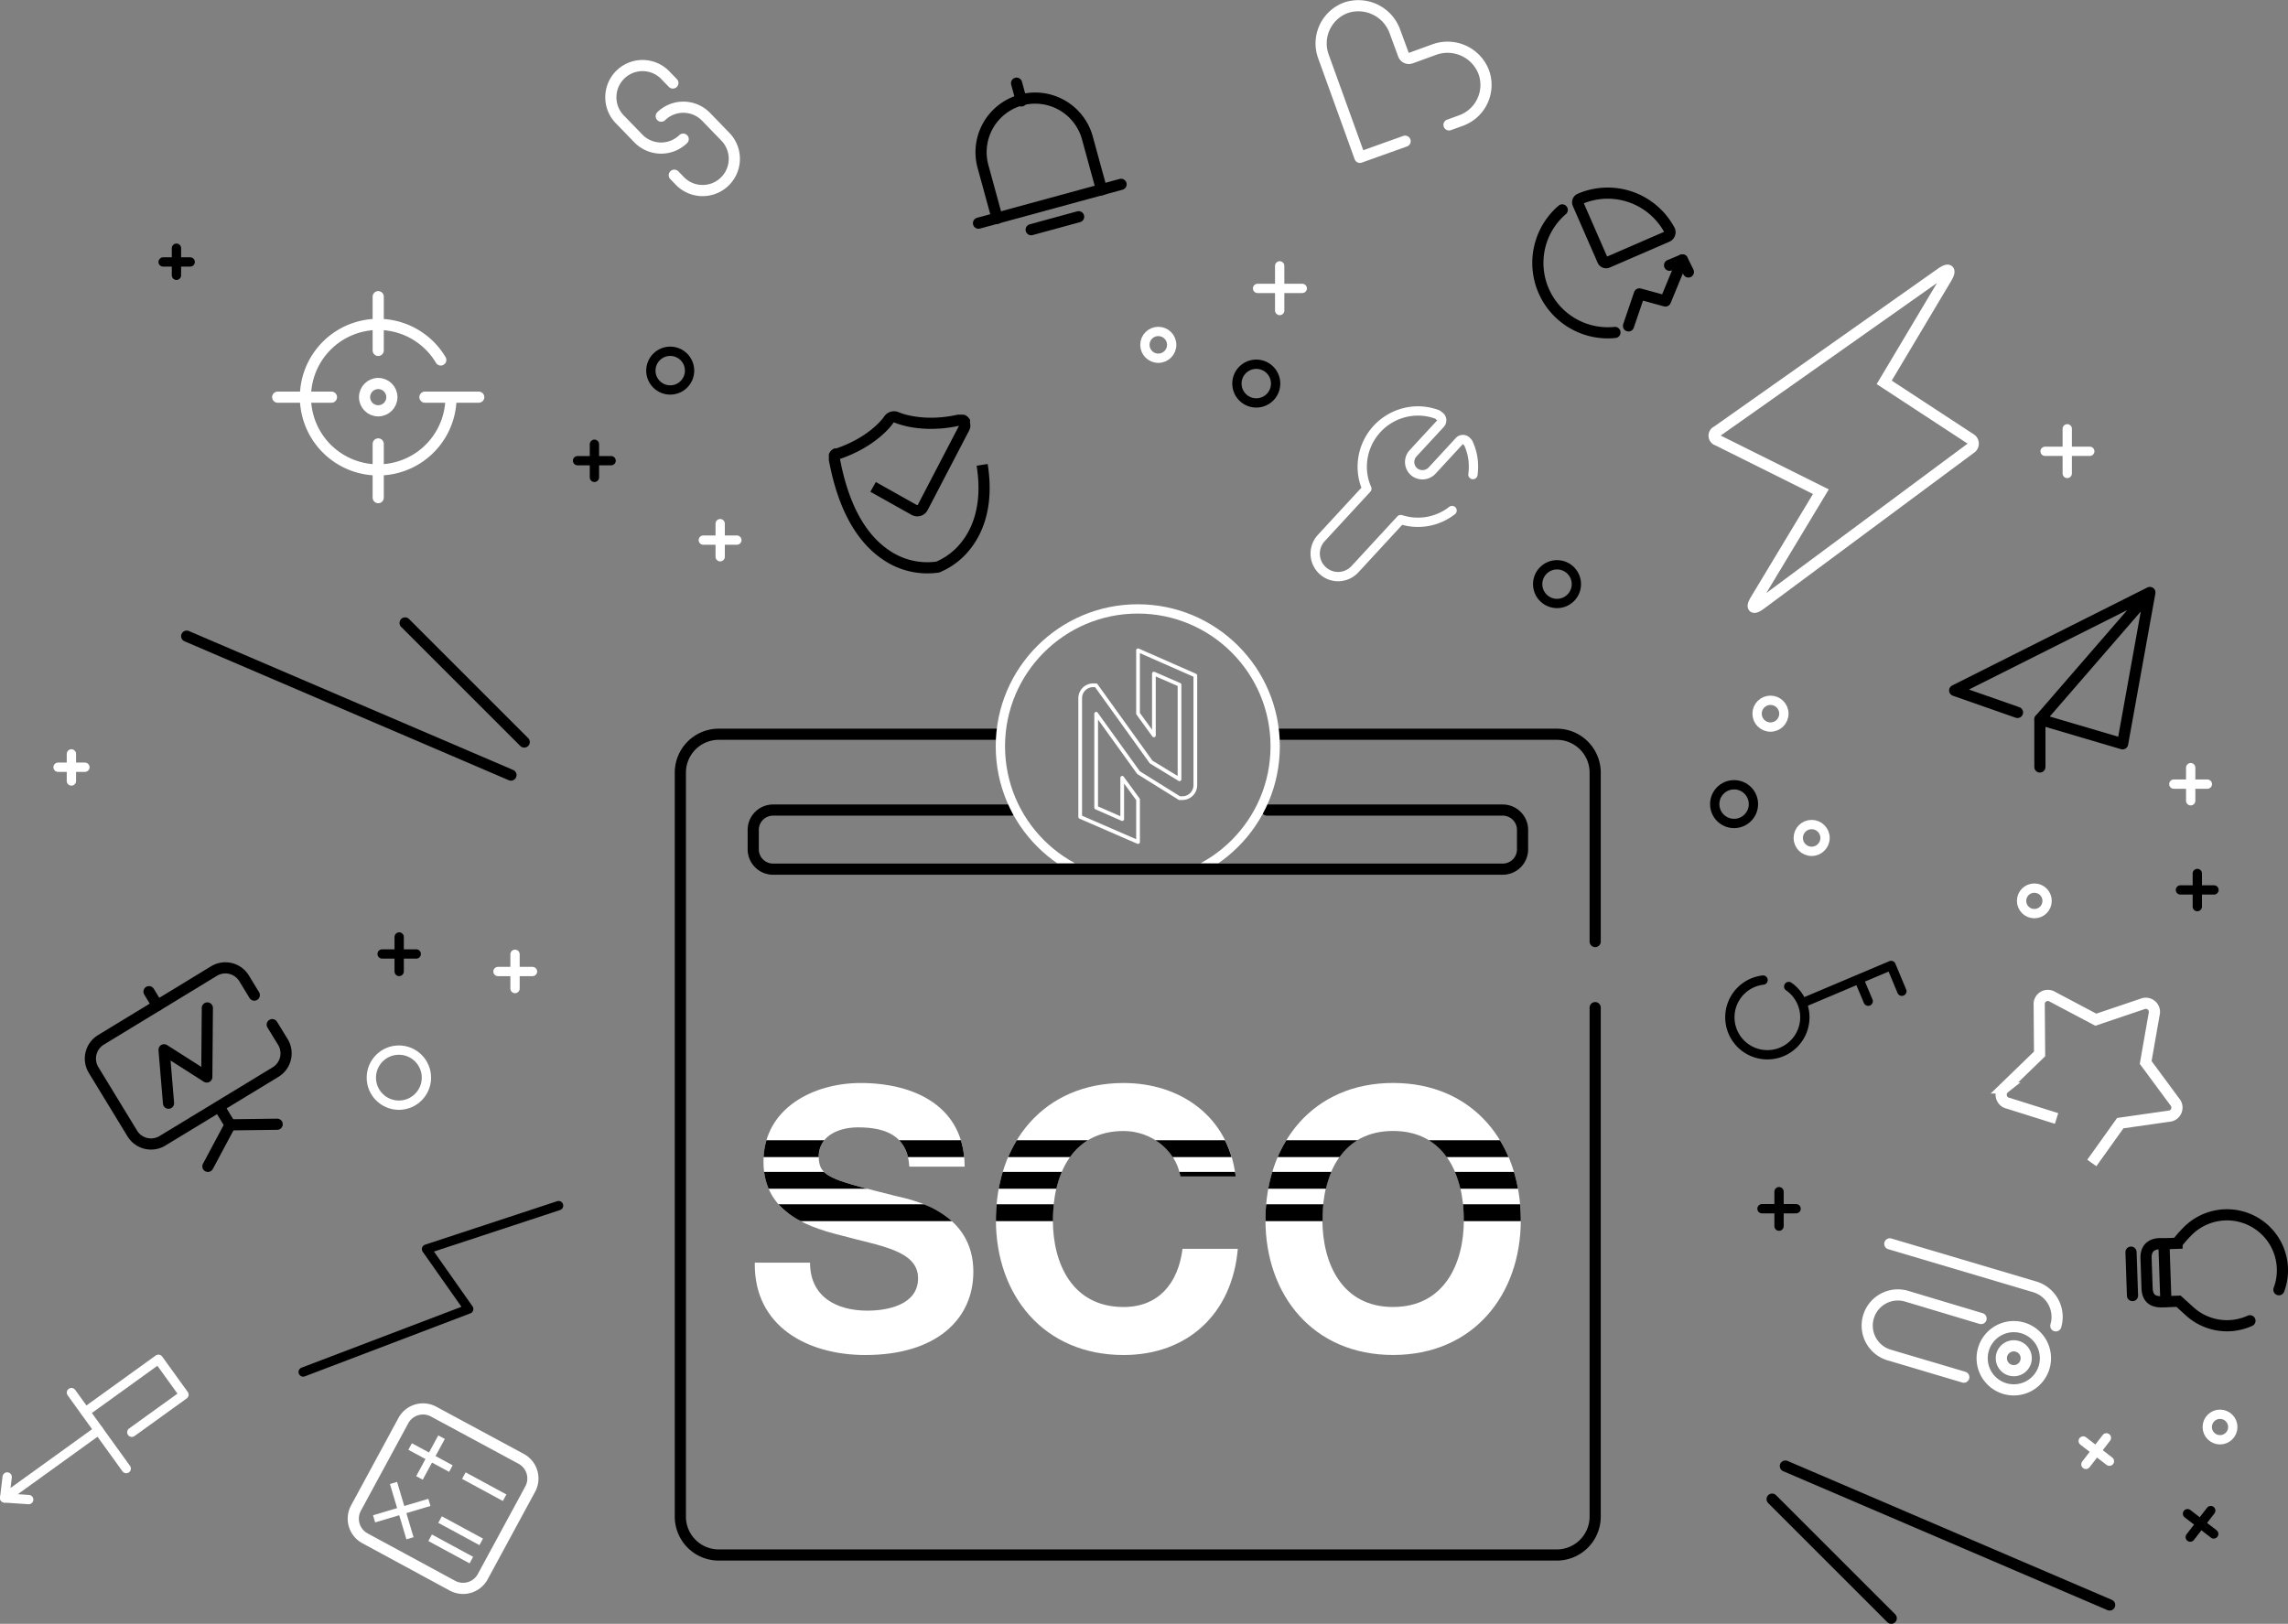<svg xmlns="http://www.w3.org/2000/svg" xmlns:xlink="http://www.w3.org/1999/xlink" viewBox="0 0 614.62 436.33"><rect x="0" y="0" width="614.62" height="436.33" fill="#808080" stroke="none"/><defs><style>.cls-1,.cls-10,.cls-11,.cls-2,.cls-3,.cls-4,.cls-5,.cls-7,.cls-8,.cls-9{fill:none;}.cls-11,.cls-2,.cls-4,.cls-8{stroke:#000;}.cls-11,.cls-2,.cls-3,.cls-4,.cls-5,.cls-7{stroke-linecap:round;}.cls-2,.cls-3,.cls-4,.cls-5,.cls-7{stroke-linejoin:round;}.cls-11,.cls-2,.cls-5,.cls-8,.cls-9{stroke-width:3px;}.cls-10,.cls-3,.cls-5,.cls-7,.cls-9{stroke:#fff;}.cls-3,.cls-4{stroke-width:2.5px;}.cls-6{clip-path:url(#clip-path);}.cls-10,.cls-11,.cls-8,.cls-9{stroke-miterlimit:10;}.cls-10{stroke-width:2px;}.cls-12{fill:#fff;}</style><clipPath id="clip-path"><rect class="cls-1" x="247.6" y="140.83" width="124" height="91.11"/></clipPath></defs><title>资源 1</title><g id="图层_2" data-name="图层 2"><g id="图层_1-2" data-name="图层 1"><path class="cls-2" d="M343,197.3h75.2a10.31,10.31,0,0,1,10.31,10.31V253"/><path class="cls-2" d="M428.51,270.76V407.53a10.32,10.32,0,0,1-10.31,10.31H193.07a10.32,10.32,0,0,1-10.31-10.31V207.61a10.31,10.31,0,0,1,10.31-10.31h74.67"/><path class="cls-2" d="M340.34,217.67h63.29A5.33,5.33,0,0,1,409,223v5.22a5.33,5.33,0,0,1-5.33,5.33h-196a5.33,5.33,0,0,1-5.33-5.33V223a5.33,5.33,0,0,1,5.33-5.33h64"/><line class="cls-3" x1="193.46" y1="140.71" x2="193.46" y2="149.6"/><line class="cls-3" x1="197.94" y1="145.13" x2="188.93" y2="145.13"/><line class="cls-4" x1="159.68" y1="119.37" x2="159.68" y2="128.27"/><line class="cls-4" x1="164.16" y1="123.79" x2="155.15" y2="123.79"/><line class="cls-3" x1="588.48" y1="206.27" x2="588.48" y2="215.17"/><line class="cls-3" x1="592.96" y1="210.7" x2="583.95" y2="210.7"/><line class="cls-4" x1="590.26" y1="234.71" x2="590.26" y2="243.61"/><line class="cls-4" x1="594.74" y1="239.13" x2="585.73" y2="239.13"/><line class="cls-3" x1="555.32" y1="115.22" x2="555.32" y2="127.22"/><line class="cls-3" x1="561.37" y1="121.27" x2="549.37" y2="121.27"/><line class="cls-3" x1="343.76" y1="71.44" x2="343.76" y2="83.44"/><line class="cls-3" x1="349.82" y1="77.5" x2="337.82" y2="77.5"/><line class="cls-4" x1="47.4" y1="66.69" x2="47.4" y2="73.97"/><line class="cls-4" x1="51.09" y1="70.39" x2="43.82" y2="70.39"/><line class="cls-3" x1="138.35" y1="256.42" x2="138.35" y2="265.63"/><line class="cls-3" x1="143.04" y1="261.05" x2="133.77" y2="261.05"/><line class="cls-3" x1="19.18" y1="202.58" x2="19.18" y2="209.86"/><line class="cls-3" x1="22.81" y1="206.16" x2="15.6" y2="206.16"/><line class="cls-4" x1="477.9" y1="320.21" x2="477.9" y2="329.48"/><line class="cls-4" x1="482.48" y1="324.79" x2="473.32" y2="324.79"/><line class="cls-4" x1="107.23" y1="251.77" x2="107.23" y2="261.04"/><line class="cls-4" x1="111.81" y1="256.34" x2="102.65" y2="256.34"/><circle class="cls-3" cx="546.48" cy="242.07" r="3.43"/><line class="cls-3" x1="559.61" y1="387.2" x2="566.65" y2="392.64"/><line class="cls-3" x1="565.84" y1="386.36" x2="560.33" y2="393.49"/><line class="cls-4" x1="587.63" y1="406.74" x2="594.67" y2="412.18"/><line class="cls-4" x1="593.87" y1="405.9" x2="588.36" y2="413.03"/><circle class="cls-3" cx="596.36" cy="383.45" r="3.43"/><circle class="cls-3" cx="107.15" cy="289.57" r="7.4"/><circle class="cls-4" cx="418.26" cy="156.96" r="5.2"/><circle class="cls-4" cx="465.82" cy="216.07" r="5.2"/><circle class="cls-4" cx="180.04" cy="99.59" r="5.2"/><circle class="cls-3" cx="486.66" cy="225.16" r="3.6"/><circle class="cls-4" cx="337.47" cy="103.07" r="5.2"/><circle class="cls-3" cx="311.15" cy="92.66" r="3.6"/><circle class="cls-3" cx="475.6" cy="191.77" r="3.6"/><polyline class="cls-2" points="541.96 191.44 525.08 185.53 577.52 159.2 570.19 199.87 547.97 193.31 577.52 159.2"/><line class="cls-2" x1="547.97" y1="206.09" x2="547.97" y2="193.31"/><path class="cls-5" d="M121.15,106.72a19.55,19.55,0,1,1-2.75-10"/><circle class="cls-5" cx="101.6" cy="106.72" r="3.67"/><line class="cls-5" x1="101.6" y1="79.72" x2="101.6" y2="94.16"/><line class="cls-5" x1="101.6" y1="119.28" x2="101.6" y2="133.72"/><line class="cls-5" x1="128.6" y1="106.72" x2="114.15" y2="106.72"/><line class="cls-5" x1="89.04" y1="106.72" x2="74.6" y2="106.72"/><polyline class="cls-2" points="45.27 296.44 44.07 282.08 55.55 289.4 55.7 270.84"/><path class="cls-2" d="M73.13,275.33,76,280a5.89,5.89,0,0,1-2,8.09L43.62,306.55a5.9,5.9,0,0,1-8.1-2L25.13,287.5a5.89,5.89,0,0,1,2-8.09l30.37-18.49a5.89,5.89,0,0,1,8.09,2l2.72,4.47"/><line class="cls-2" x1="40.03" y1="266.47" x2="42.28" y2="270.17"/><line class="cls-2" x1="74.46" y1="302.09" x2="61.81" y2="302.25"/><polyline class="cls-2" points="58.86 297.41 61.81 302.25 55.85 313.41"/><line class="cls-2" x1="50.15" y1="170.94" x2="137.26" y2="208.27"/><line class="cls-2" x1="140.82" y1="199.39" x2="108.82" y2="167.39"/><line class="cls-2" x1="566.71" y1="431.27" x2="479.6" y2="393.94"/><line class="cls-2" x1="476.04" y1="402.83" x2="508.04" y2="434.83"/><g class="cls-6"><circle class="cls-3" cx="305.64" cy="200.53" r="36.91"/><path class="cls-7" d="M321.1,181.51l-15.39-6.77v17l4.26,5.87V181l6.88,3v25.4l-7.62-4.64-14.81-20.62h-.77a3.48,3.48,0,0,0-3.48,3.49v31.88l11.29,4.91h0l4.25,1.84V214.83L301.46,209v11.09l-7-3.08V191.79l11.39,15.83,11,6.85h.77a3.49,3.49,0,0,0,3.48-3.5V185.9h0Z"/></g><path class="cls-8" d="M234.54,130.83l11.05,6.2a1.72,1.72,0,0,0,1.29.16h0a1.69,1.69,0,0,0,1-.85L259,115a1.57,1.57,0,0,0,.16-.46h0a.77.77,0,0,0,0-.15s0,0,0,0v-.17a1.7,1.7,0,0,0-.09-.5.08.08,0,0,0,0-.05.49.49,0,0,0,0-.11l0-.06a.2.2,0,0,0,0-.08.43.43,0,0,0,0-.07.56.56,0,0,1,0-.08l0,0-.06-.08,0,0-.07-.08,0,0-.09-.07,0,0-.09-.06-.08,0-.07,0-.15-.07-.07,0-.09,0-.08,0-.08,0h-.5l-.16,0h0c-10,2.22-16.53-.71-16.59-.74a1.71,1.71,0,0,0-2.15.61c0,.06-3.92,5.88-13.8,9.2h-.05s-.06,0-.08,0l-.09,0-.06,0-.09,0-.05,0a.47.47,0,0,0-.09.06l0,0a.6.6,0,0,0-.08.08l0,0-.08.09,0,0a.27.27,0,0,0-.07.08l0,0a.41.41,0,0,0-.05.09l0,0,0,.09,0,.06,0,.08,0,.08,0,.08s0,0,0,.08,0,.05,0,.08,0,.05,0,.08a.28.28,0,0,1,0,.09v.24s0,.06,0,.09a.07.07,0,0,0,0,.05c2.3,12.38,7,21,13.81,25.6a19.57,19.57,0,0,0,13.52,3.35,1.26,1.26,0,0,0,.33-.05l.07,0a1.2,1.2,0,0,0,.31-.13,18.7,18.7,0,0,0,7.12-5.47c3.06-3.75,6.33-10.59,4.52-21.87"/><path class="cls-9" d="M129.68,423.66a6,6,0,0,1-8.15,2.42L98.05,413.36a6,6,0,0,1-2.42-8.14l12.72-23.48a6,6,0,0,1,8.15-2.42L140,392a6,6,0,0,1,2.42,8.15l-12.72,23.47Z"/><line class="cls-10" x1="110.17" y1="388.69" x2="121.12" y2="394.62"/><line class="cls-10" x1="118.61" y1="386.18" x2="112.68" y2="397.13"/><line class="cls-10" x1="105.71" y1="398.48" x2="110.13" y2="413.34"/><line class="cls-10" x1="100.49" y1="408.12" x2="115.35" y2="403.7"/><line class="cls-10" x1="124.6" y1="396.51" x2="135.56" y2="402.45"/><line class="cls-10" x1="118.21" y1="408.32" x2="129.27" y2="414.31"/><line class="cls-10" x1="115.55" y1="413.21" x2="126.62" y2="419.21"/><line class="cls-3" x1="19.19" y1="374.2" x2="33.91" y2="394.62"/><polyline class="cls-3" points="35.41 384.86 49.42 374.76 42.56 365.25 22.98 379.37"/><polyline class="cls-3" points="1.93 396.87 1.25 402.51 26.48 384.32"/><line class="cls-3" x1="7.71" y1="402.95" x2="1.25" y2="402.51"/><polyline class="cls-4" points="150.05 323.96 114.58 335.64 125.91 351.74 81.44 368.67"/><path class="cls-3" d="M395.67,127.52a15.72,15.72,0,0,0,.13-2.74,14.57,14.57,0,0,0-1.36-5.67,1.25,1.25,0,0,0-.42-.49.83.83,0,0,0-.11-.15,1.36,1.36,0,0,0-1.92.07l-7.33,7.95a3.53,3.53,0,0,1-4.88.2,3.46,3.46,0,0,1-.19-4.88l7.33-7.94a1.42,1.42,0,0,0,.36-1,1.35,1.35,0,0,0-.44-.94,1.53,1.53,0,0,0-.27-.17,1.25,1.25,0,0,0-.57-.42,14.67,14.67,0,0,0-5.72-.9A15,15,0,0,0,366.37,129a15.77,15.77,0,0,0,.8,2.31l-12.24,13.27a6.16,6.16,0,0,0,.35,8.71,6.08,6.08,0,0,0,4.42,1.64,6.16,6.16,0,0,0,4.29-2l12.29-13.32a14.87,14.87,0,0,0,13.79-2.43"/><path class="cls-5" d="M532.17,354.3l-20-6a8.24,8.24,0,1,0-4.69,15.8l20.05,5.95"/><path class="cls-5" d="M541.91,361.77a3.34,3.34,0,1,0,2.25,4.15,3.33,3.33,0,0,0-2.25-4.15"/><path class="cls-5" d="M543.38,356.82a8.5,8.5,0,1,0,5.73,10.57,8.5,8.5,0,0,0-5.73-10.57"/><path class="cls-5" d="M507.66,334.23l38.91,11.55a8.43,8.43,0,0,1,5.68,10.48h0"/><path class="cls-2" d="M433.82,89.33A18.78,18.78,0,0,1,419.66,56.4"/><path class="cls-2" d="M448.56,62a18.83,18.83,0,0,0-24.17-8.55,1,1,0,0,0-.51,1.3l0,0a.09.09,0,0,0,0,0L430.54,70s0,0,0,0a.06.06,0,0,1,0,0,1,1,0,0,0,1.3.51l16.15-7a1.33,1.33,0,0,0,.54-1.58"/><polyline class="cls-2" points="437.46 87.57 440.39 78.97 447.38 80.88 451.94 69.84 448.49 71.28"/><line class="cls-2" x1="453.55" y1="73.08" x2="451.94" y2="69.84"/><line class="cls-2" x1="273.08" y1="22.35" x2="274.38" y2="27.12"/><path class="cls-2" d="M267.87,58.67,264.13,45a14.54,14.54,0,1,1,28.05-7.65L295.92,51"/><line class="cls-2" x1="262.85" y1="59.97" x2="301.15" y2="49.53"/><line class="cls-2" x1="277" y1="61.72" x2="289.75" y2="58.24"/><path class="cls-5" d="M183.52,37.39a8.53,8.53,0,0,1-12.05-.19l-5.19-5.36A8.52,8.52,0,0,1,178.52,20l2.23,2.3"/><path class="cls-5" d="M177.63,31.21h0a8.52,8.52,0,0,1,12.05.19l5.18,5.35a8.52,8.52,0,0,1-12.24,11.86l-1.48-1.53"/><path class="cls-5" d="M377.45,37.94l-12.14,4.34L355.5,15.13a10.21,10.21,0,0,1,6.1-13.06,10.44,10.44,0,0,1,13,6.09L377,14.68a1.56,1.56,0,0,0,2,.93l6.51-2.37a10.42,10.42,0,0,1,13.05,6.09,10.17,10.17,0,0,1-6.09,13.06l-3.22,1.17"/><path class="cls-9" d="M561.92,312.5l7.64-10.7,13-1.86a2.33,2.33,0,0,0,1.63-3.89l-7.8-10.56,2.27-12.95a2.33,2.33,0,0,0-3.2-2.75L563,274l-11.61-6.14a2.33,2.33,0,0,0-3.6,2.19l.1,13.14-9.44,9.15a2.33,2.33,0,0,0,1,4.11l13,4.09"/><path class="cls-9" d="M521.44,73.42c2.09-1.47,2.73-.9,1.41,1.32l-16.7,28,23.1,15.13a1.5,1.5,0,0,1,.06,2.64L473,162.32c-2.06,1.53-2.66,1-1.33-1.2l17.47-29-27.76-13.83a1.26,1.26,0,0,1-.17-2.37Z"/><path class="cls-11" d="M604.4,354.9a14.9,14.9,0,0,1-16.34-2.67l-1.4-1.27-1.44-1.31-3.62.12c-3,.25-4.73-.58-4.84-3.71l-.27-7.95c-.11-3,1.81-4.15,4.58-3.9l3.74-.13a31.7,31.7,0,0,1,2.52-2.91,14.9,14.9,0,0,1,24.85,15.39"/><line class="cls-11" x1="581.29" y1="334.27" x2="581.82" y2="349.7"/><line class="cls-11" x1="572.85" y1="348.13" x2="572.45" y2="336.46"/><path class="cls-4" d="M480.5,265.08a10.07,10.07,0,1,1-9.66-1,10.32,10.32,0,0,1,2.77-.73m37.28,3L508,259.43l-23.5,9.94m17.35-.34-2.43-5.75"/><path class="cls-12" d="M217.6,339.28c0,9.29,7.23,12.9,15.43,12.9,5.38,0,13.59-1.56,13.59-8.69,0-7.63-10.56-8.7-20.72-11.54-10.36-2.54-20.81-6.93-20.81-19.83,0-14.37,13.48-21.11,26.09-21.11,14.56,0,27.95,6.35,27.95,22.48H244.27c-.49-8.31-6.35-10.56-13.78-10.56-4.88,0-10.55,2.05-10.55,7.92,0,5.37,3.32,6.15,20.81,10.55,5.18,1.17,20.72,4.59,20.72,20.33,0,12.8-10,22.37-29,22.37-15.44,0-30-7.62-29.71-24.82Z"/><path class="cls-12" d="M317.07,316.12c-1.08-6.93-7.72-12.21-15.24-12.21-13.78,0-19,11.73-19,23.94,0,11.63,5.18,23.35,19,23.35,9.38,0,14.65-6.35,15.83-15.63h14.85C331,353.06,319,364.1,301.83,364.1c-21.5,0-34.3-16.12-34.3-36.25,0-20.72,12.8-36.84,34.3-36.84,15.24,0,28.24,9,30.09,25.11Z"/><path class="cls-12" d="M374.23,291c21.5,0,34.3,16.12,34.3,36.84,0,20.13-12.8,36.25-34.3,36.25S339.94,348,339.94,327.85C339.94,307.13,352.74,291,374.23,291Zm0,60.19c13.78,0,19-11.72,19-23.35,0-12.21-5.18-23.94-19-23.94s-19,11.73-19,23.94C355.28,339.48,360.46,351.2,374.23,351.2Z"/><path d="M317.07,316.12h14.85c0-.41-.1-.81-.17-1.22H316.82C316.92,315.3,317,315.71,317.07,316.12Z"/><path d="M268.28,319.43h15.5a27.56,27.56,0,0,1,1.46-4.53H269.36A44,44,0,0,0,268.28,319.43Z"/><path d="M315,310.92h15.83a27.9,27.9,0,0,0-1.78-4.53h-18.7A14.91,14.91,0,0,1,315,310.92Z"/><path d="M357.64,314.9H341.77a41.53,41.53,0,0,0-1.08,4.53h15.5A28.53,28.53,0,0,1,357.64,314.9Z"/><path d="M393.19,327.85v.28h15.34v-.28c0-1.44-.07-2.86-.19-4.25H393A39.92,39.92,0,0,1,393.19,327.85Z"/><path d="M345.55,306.39a34.5,34.5,0,0,0-2.33,4.53h16.64a16.37,16.37,0,0,1,4.81-4.53Z"/><path d="M248.19,323.6H209.13a20.81,20.81,0,0,0,6,4.53h40.59A25,25,0,0,0,248.19,323.6Z"/><path d="M233,319.43c-6.57-1.72-10-2.88-11.66-4.53H205.27a17.09,17.09,0,0,0,1.21,4.53Z"/><path d="M390.82,314.9a27.56,27.56,0,0,1,1.46,4.53h15.5a44,44,0,0,0-1.08-4.53Z"/><path d="M355.28,327.85a39.92,39.92,0,0,1,.22-4.25H340.13c-.13,1.39-.19,2.81-.19,4.25v.28h15.34Z"/><path d="M270.82,310.92h16.64a16.21,16.21,0,0,1,4.8-4.53H273.14A34.45,34.45,0,0,0,270.82,310.92Z"/><path d="M383.8,306.39a16.21,16.21,0,0,1,4.8,4.53h16.64a34.45,34.45,0,0,0-2.32-4.53Z"/><path d="M243.9,310.92H259a23.16,23.16,0,0,0-.89-4.53H241.54A9.52,9.52,0,0,1,243.9,310.92Z"/><path d="M282.87,327.85a39.92,39.92,0,0,1,.22-4.25H267.72c-.12,1.39-.19,2.81-.19,4.25v.28h15.34Z"/><path d="M205.89,306.39a20.12,20.12,0,0,0-.77,4.53h14.82v-.07a6.9,6.9,0,0,1,1.49-4.46Z"/></g></g></svg>